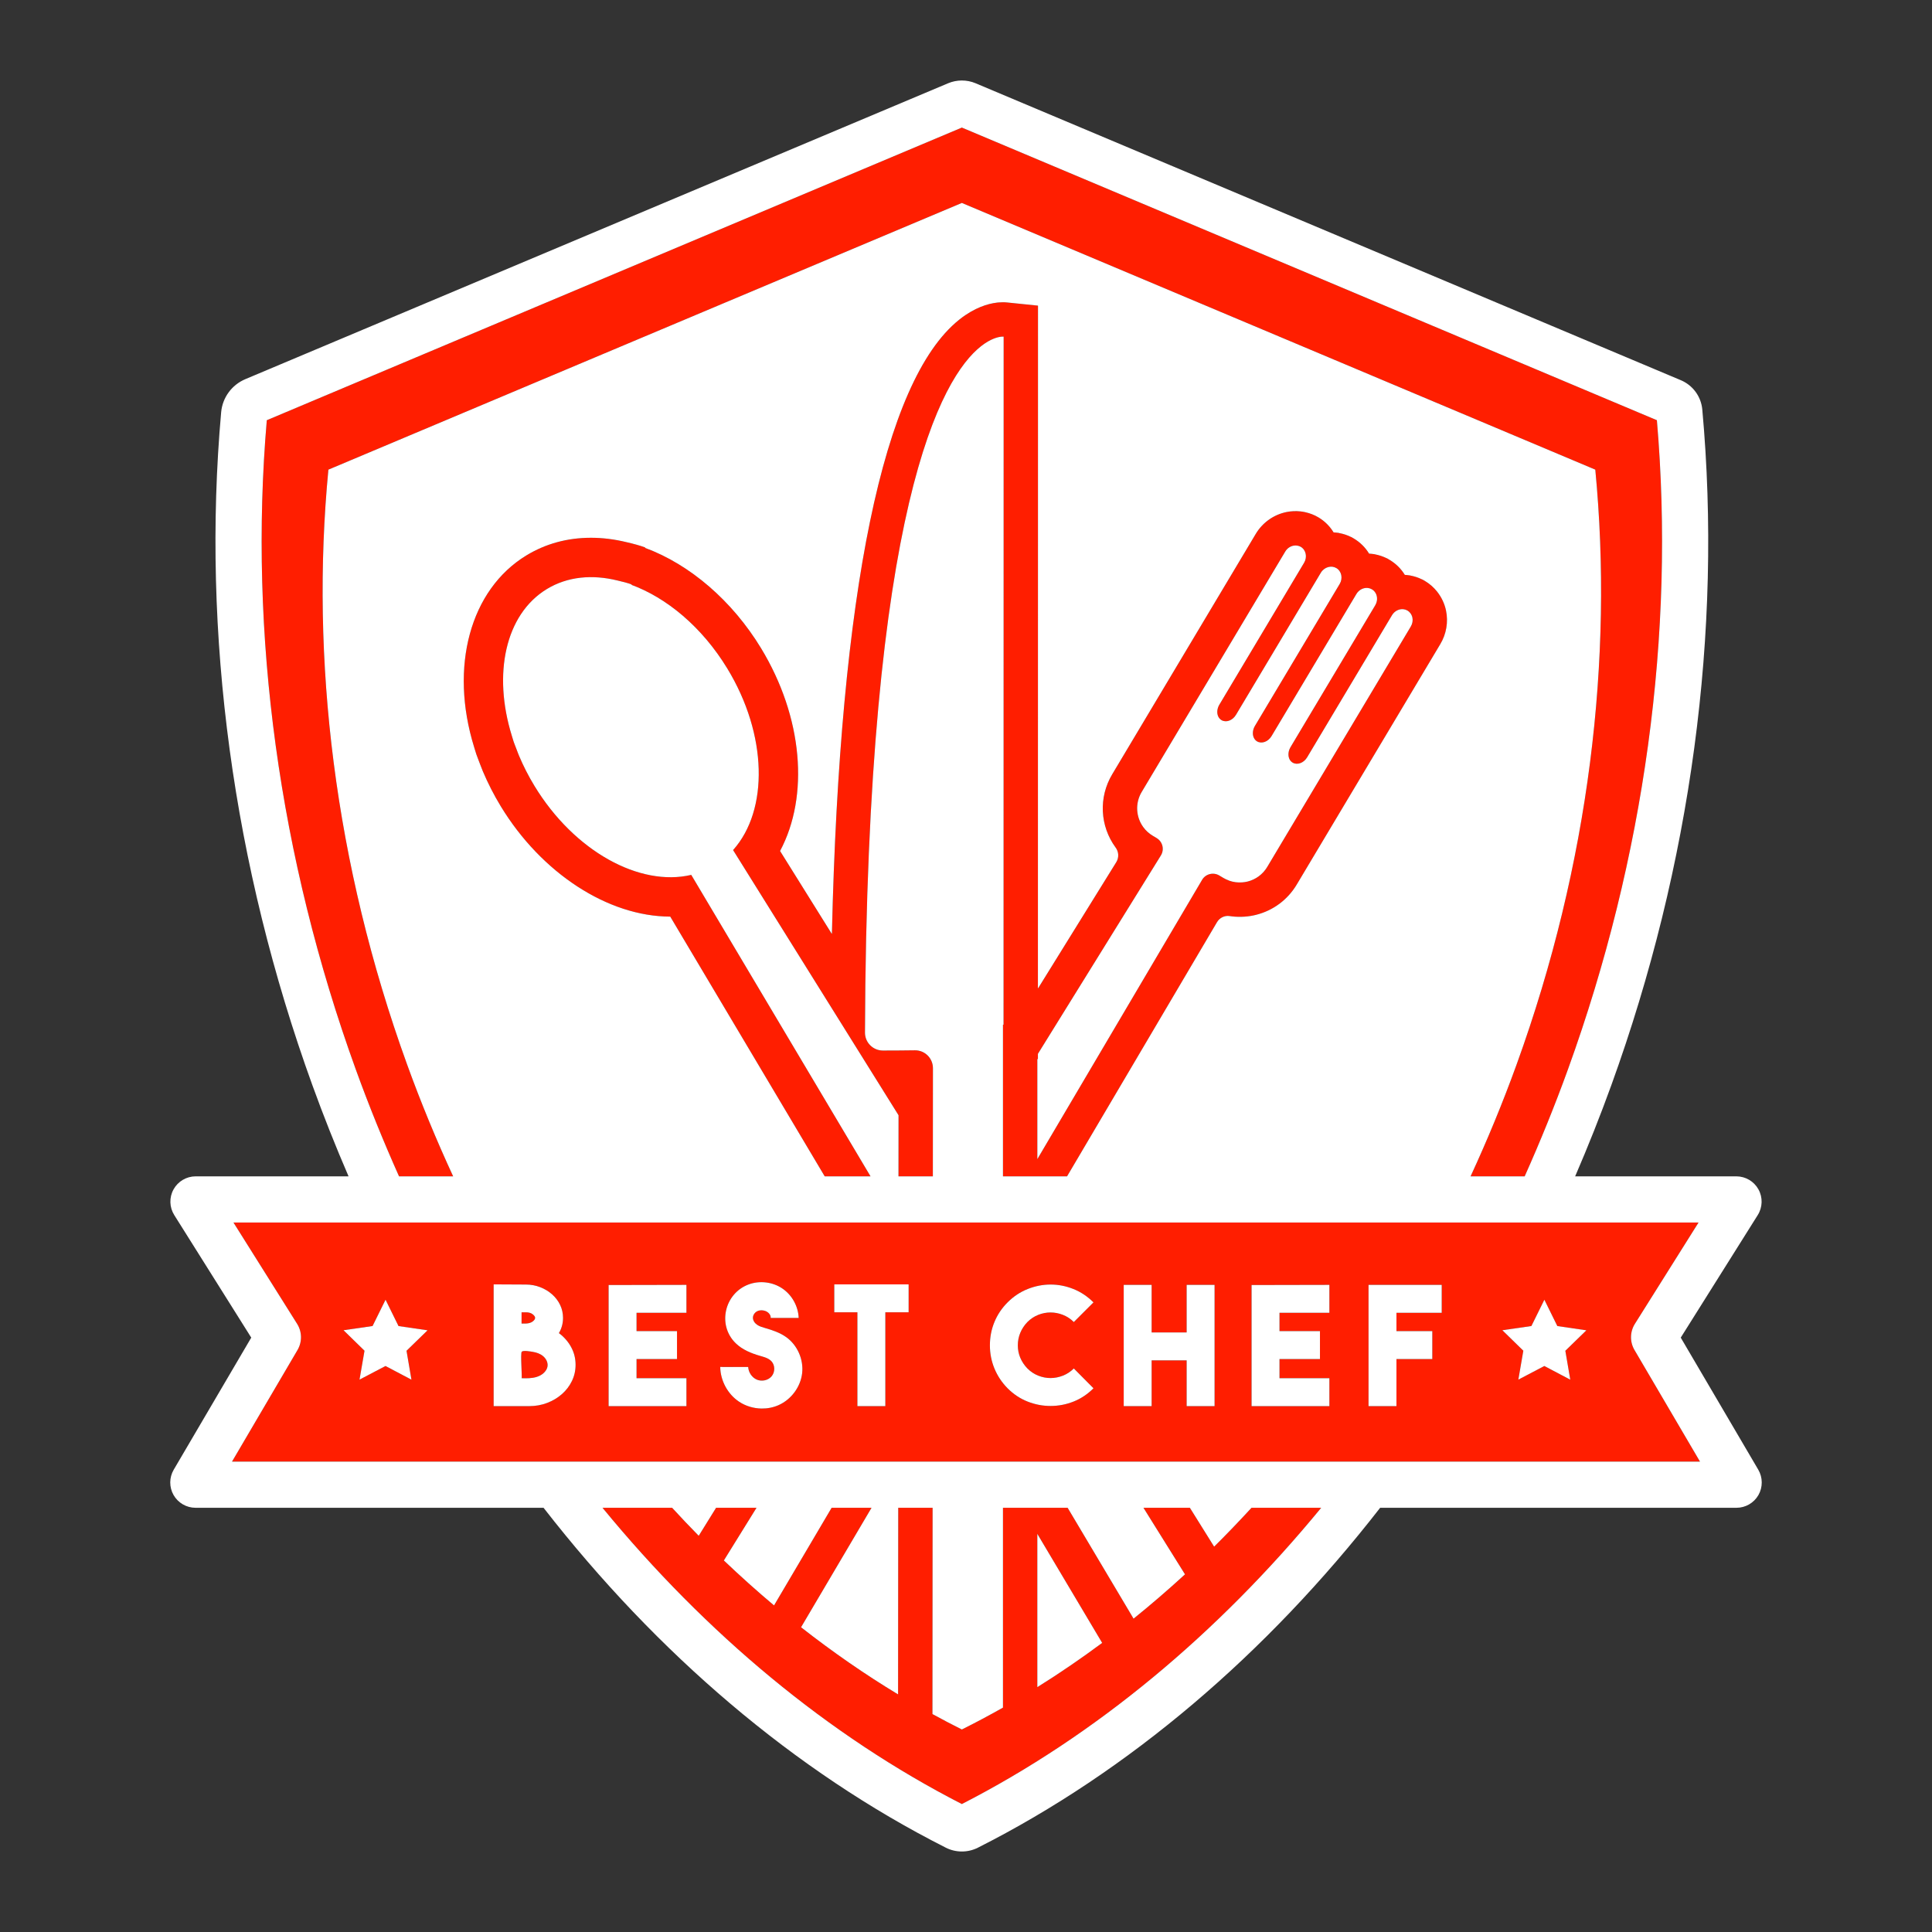 <svg version="1.1" id="Layer_1" xmlns="http://www.w3.org/2000/svg" xmlns:xlink="http://www.w3.org/1999/xlink" x="0px" y="0px" viewBox="0 0 1200 1200" enable-background="new 0 0 1200 1200" xml:space="preserve">
<rect x="0" y="0" width="1200" height="1200" fill="#333333" stroke="none"/>
<g>
	<path fill="#FFFFFF" d="M247.848,730.648h33.612c-10.366-22.439-19.967-45.614-28.637-69.564&#10;&#9;&#9;c-45.111-124.599-60.112-252.054-48.853-369.333c0.003-0.03,0.022-0.055,0.049-0.067L597.397,126.06&#10;&#9;&#9;c0.019-0.008,0.042-0.008,0.063,0l393.362,165.624c0.027,0.012,0.047,0.037,0.049,0.067c11.262,117.28-3.74,244.735-48.845,369.333&#10;&#9;&#9;c-8.669,23.947-18.261,47.127-28.624,69.564h33.599c9.672-21.635,18.675-43.775,26.875-66.427&#10;&#9;&#9;c47.566-131.396,66.646-270.726,55.248-403.219L597.426,79.238L165.714,261.003c-11.393,132.483,7.699,271.856,55.259,403.219&#10;&#9;&#9;C229.173,686.874,238.175,709.013,247.848,730.648z" style="fill: rgb(255, 30, 0);"/>
	<path fill="#FFFFFF" d="M597.429,1120.521c82.899-42.48,158.765-105.607,223.189-184.01h-43.268&#10;&#9;&#9;c-7.599,8.245-15.297,16.316-23.156,24.074c-0.037,0.036-0.098,0.029-0.126-0.015l-15.012-24.059h-28.829l25.799,41.348&#10;&#9;&#9;c-10.461,9.594-21.11,18.784-31.947,27.513l-40.952-68.861h-40.163v124.122c-8.451,4.775-16.962,9.319-25.535,13.584&#10;&#9;&#9;c-6.124-3.046-12.207-6.272-18.269-9.579l0.099-128.127h-21.352l-0.093,115.908c-20.564-12.412-40.685-26.364-60.267-41.704&#10;&#9;&#9;l43.776-74.204h-24.778l-35.775,60.641c-10.58-8.878-20.966-18.21-31.168-27.922l20.282-32.719h-25.108l-10.731,17.311&#10;&#9;&#9;c-0.028,0.044-0.09,0.052-0.127,0.014c-5.558-5.638-11.029-11.44-16.454-17.325H374.23&#10;&#9;&#9;C438.654,1014.913,514.522,1078.039,597.429,1120.521z M644.303,952.711l40.273,67.718c-13.204,9.81-26.638,18.978-40.273,27.485&#10;&#9;&#9;V952.711z" style="fill: rgb(255, 30, 0);"/>
	<path fill="#FFFFFF" d="M429.35,543.408c-31.945,7.518-72.599-14.502-97.415-55.313c-3.745-6.159-6.926-12.443-9.587-18.758&#10;&#9;&#9;c-0.601-1.426-1.109-2.88-1.663-4.325c-0.558-1.457-1.165-2.911-1.664-4.369c-0.422-1.231-0.747-2.458-1.125-3.689&#10;&#9;&#9;c-11.827-38.16-4.204-75.294,21.773-91.09c12.817-7.794,28.207-9.185,43.92-5.29c3.018,0.673,6.045,1.466,9.07,2.523&#10;&#9;&#9;c-0.292-0.008-0.577,0.006-0.868,0.001c22.184,8.058,44.254,26.299,59.965,52.136c25.045,41.187,25.676,87.897,3.693,112.63&#10;&#9;&#9;l-0.143,0.087l102.797,164.751l-0.031,37.946h21.346l0.052-67.159c0.005-6.199-5.038-11.203-11.237-11.12&#10;&#9;&#9;c-5.617,0.076-12.707,0.145-19.751,0.143v0.002c-0.039,0-0.078,0-0.117,0c-6.145-0.001-11.131-5.001-11.111-11.145&#10;&#9;&#9;c1.081-327.895,47.863-407.18,72.016-426.267c0.013-0.01,0.024-0.02,0.036-0.03c6.007-4.736,10.607-5.762,12.747-5.952l0.032-0.002&#10;&#9;&#9;c0.408-0.035,0.722-0.043,0.939-0.039c0.028,0,0.031,0,0.054,0.001c0.176,0.005,0.273,0.013,0.293,0.015l0.015,0.001v0.001&#10;&#9;&#9;l-0.002,10.554l-0.058,416.791h-0.362v94.207h39.805l93.139-157.879c1.612-2.732,4.712-4.266,7.847-3.784&#10;&#9;&#9;c0.588,0.09,1.179,0.168,1.771,0.232c2.455,0.267,4.96,0.312,7.454,0.135c2.57-0.184,4.925-0.554,7.162-1.123&#10;&#9;&#9;c10.663-2.689,19.641-9.367,25.279-18.805l89.175-149.348c1.872-3.13,3.133-6.538,3.744-10.124c0.61-3.575,0.55-7.176-0.187-10.729&#10;&#9;&#9;c-0.884-4.239-2.791-8.294-5.542-11.768c-2.127-2.665-4.633-4.868-7.548-6.605l-1.422-0.824l-0.615-0.252&#10;&#9;&#9;c-1.084-0.53-2.155-0.968-3.206-1.316c-1.342-0.452-2.543-0.732-3.496-0.913l-0.547-0.138l-1.792-0.228&#10;&#9;&#9;c-0.475-0.052-0.948-0.09-1.422-0.117c-2.279-3.733-5.442-6.926-9.343-9.254l-1.59-0.956l-0.728-0.29&#10;&#9;&#9;c-1.082-0.525-2.156-0.962-3.229-1.315c-1.349-0.451-2.556-0.727-3.435-0.893l-0.607-0.152l-1.74-0.217&#10;&#9;&#9;c-0.505-0.055-1.012-0.095-1.516-0.123c-2.287-3.745-5.481-6.998-9.501-9.397l-1.454-0.844l-0.634-0.255&#10;&#9;&#9;c-1.067-0.519-2.129-0.954-3.214-1.315c-1.306-0.436-2.465-0.705-3.424-0.885l-0.848-0.21l-1.504-0.164&#10;&#9;&#9;c-0.493-0.053-0.985-0.094-1.481-0.12c-2.262-3.721-5.418-6.943-9.379-9.307c-2.52-1.511-5.33-2.61-8.351-3.268&#10;&#9;&#9;c-0.961-0.208-1.929-0.364-2.895-0.469c-2.801-0.304-5.629-0.184-8.446,0.367c-8.018,1.58-15.039,6.542-19.27,13.619&#10;&#9;&#9;l-89.185,149.361c-8.497,14.234-7.655,32.07,2.131,45.424c2.01,2.658,2.178,6.28,0.422,9.112l-48.524,78.281&#10;&#9;&#9;c-0.043,0.069-0.149,0.039-0.149-0.042l0.05-423.847c0-0.041-0.031-0.076-0.072-0.08l-19.099-1.959l-1.745-0.127h-0.886&#10;&#9;&#9;c-0.616,0-1.427,0.02-2.422,0.098l-1.124,0.094l-0.236,0.042c-5.572,0.669-13.805,3.061-23.038,10.338l-0.507,0.405&#10;&#9;&#9;c-46.958,37.806-73.97,168.995-78.875,381.173c-0.002,0.08-0.106,0.11-0.148,0.043l-32.026-51.329&#10;&#9;&#9;c-0.015-0.024-0.016-0.053-0.003-0.078c18.191-34.16,14.177-83.139-11.884-125.997c-17.785-29.244-43.995-51.893-71.984-62.223&#10;&#9;&#9;l0.054-0.297c-3.546-1.239-7.218-2.271-11.537-3.243c-7.448-1.823-14.884-2.747-22.11-2.747c-14.669,0-28.164,3.684-40.116,10.951&#10;&#9;&#9;c-34.918,21.234-47.949,69.15-32.464,119.105l0.285,0.955c0.345,1.179,0.697,2.355,1.102,3.536c0.46,1.355,0.988,2.714,1.522,4.069&#10;&#9;&#9;l0.909,2.375c0.511,1.367,1.029,2.73,1.599,4.074c3.171,7.492,6.916,14.802,11.125,21.722&#10;&#9;&#9;c25.269,41.552,66.548,68.426,105.222,68.519c0.027,0,0.052,0.014,0.067,0.038l95.917,161.287h28.456L429.35,543.408z&#10;&#9;&#9; M644.303,657.783h0.359l0.001-3.235l76.374-123.209c2.291-3.694,1.112-8.548-2.617-10.781l-2.454-1.469&#10;&#9;&#9;c-2.35-1.403-4.305-3.216-5.825-5.292c-4.563-6.229-5.238-14.833-1.03-21.881l89.187-149.361c1.184-1.983,3.074-3.228,5.073-3.622&#10;&#9;&#9;c0.896-0.176,1.8-0.173,2.687,0.02c0.656,0.142,1.301,0.354,1.901,0.713c3.22,1.923,4.137,6.332,2.05,9.852l-52.728,88.305&#10;&#9;&#9;c-0.335,0.57-0.583,1.157-0.774,1.75c-0.045,0.126-0.078,0.256-0.115,0.383c-0.166,0.585-0.281,1.177-0.316,1.754&#10;&#9;&#9;c-0.138,2.327,0.763,4.474,2.603,5.573c2.869,1.713,6.901,0.24,9.004-3.283l20.108-33.674l0.004,0.003l32.592-54.583&#10;&#9;&#9;c1.08-1.809,2.75-3.017,4.554-3.515c0.001-0.002,0.006-0.001,0.009-0.002c0.85-0.234,1.728-0.314,2.592-0.214&#10;&#9;&#9;c0.084,0.009,0.165,0.041,0.25,0.054c0.348,0.055,0.693,0.115,1.03,0.227c0.362,0.121,0.711,0.292,1.057,0.483&#10;&#9;&#9;c0.056,0.032,0.12,0.047,0.176,0.08c3.224,1.926,4.139,6.34,2.046,9.862c-0.001,0.005-0.01,0.009-0.01,0.009l-52.704,88.263&#10;&#9;&#9;c-0.426,0.716-0.718,1.461-0.917,2.208c-0.017,0.058-0.038,0.116-0.053,0.173c-0.186,0.763-0.269,1.527-0.24,2.263&#10;&#9;&#9;c0.077,2.033,0.957,3.858,2.598,4.837c2.872,1.716,6.906,0.244,9.01-3.279l52.699-88.257c1.592-2.666,4.453-4.048,7.153-3.732&#10;&#9;&#9;c0.077,0.009,0.15,0.037,0.228,0.049c0.354,0.054,0.708,0.117,1.052,0.232c0.381,0.126,0.751,0.303,1.109,0.507&#10;&#9;&#9;c0.04,0.022,0.084,0.033,0.125,0.057c2.421,1.446,3.541,4.295,3.063,7.117c-0.161,0.94-0.498,1.877-1.024,2.759l-52.699,88.257&#10;&#9;&#9;c-0.427,0.715-0.719,1.46-0.919,2.207c-0.017,0.061-0.039,0.12-0.054,0.181c-0.187,0.76-0.269,1.522-0.241,2.257&#10;&#9;&#9;c0.076,2.033,0.951,3.857,2.594,4.838c2.873,1.716,6.911,0.245,9.014-3.277l52.699-88.257c1.592-2.666,4.452-4.049,7.149-3.734&#10;&#9;&#9;c0.069,0.008,0.132,0.033,0.202,0.044c0.362,0.054,0.724,0.119,1.078,0.237c0.365,0.122,0.716,0.293,1.061,0.485&#10;&#9;&#9;c0.055,0.031,0.116,0.045,0.17,0.078c0.67,0.4,1.214,0.927,1.681,1.513c0.653,0.823,1.122,1.781,1.339,2.826&#10;&#9;&#9;c0.186,0.894,0.203,1.838,0.042,2.777c-0.159,0.941-0.495,1.879-1.023,2.76l-89.186,149.361c-2.805,4.698-7.252,7.812-12.17,9.052&#10;&#9;&#9;c-1.133,0.287-2.298,0.447-3.468,0.53c-2.635,0.186-5.321-0.126-7.902-1.029c-0.136-0.048-0.263-0.136-0.398-0.186l-0.003-0.001v0&#10;&#9;&#9;c-1.099-0.412-2.191-0.891-3.234-1.514l-2.6-1.553c-3.705-2.212-8.504-0.989-10.696,2.728l-102.32,173.438V657.783z" style="fill: rgb(255, 30, 0);"/>
	<path fill="#221B3F" d="M644.303,952.711v95.203c13.635-8.507,27.069-17.675,40.273-27.485L644.303,952.711z" style="fill: rgb(255, 255, 255);"/>
	<path fill="#221B3F" d="M757.32,543.782l2.6,1.553c1.044,0.623,2.135,1.103,3.234,1.514v0l0.003,0.001&#10;&#9;&#9;c0.135,0.05,0.262,0.138,0.398,0.186c2.582,0.903,5.268,1.215,7.902,1.029c1.17-0.083,2.335-0.243,3.468-0.53&#10;&#9;&#9;c4.918-1.24,9.365-4.355,12.17-9.052l89.186-149.361c0.527-0.881,0.864-1.819,1.023-2.76c0.161-0.94,0.143-1.883-0.042-2.777&#10;&#9;&#9;c-0.217-1.045-0.687-2.003-1.339-2.826c-0.466-0.586-1.01-1.113-1.681-1.513c-0.055-0.033-0.115-0.047-0.17-0.078&#10;&#9;&#9;c-0.345-0.192-0.696-0.364-1.061-0.485c-0.354-0.118-0.716-0.184-1.078-0.237c-0.07-0.011-0.133-0.036-0.202-0.044&#10;&#9;&#9;c-2.697-0.315-5.557,1.069-7.149,3.734l-52.699,88.257c-2.104,3.522-6.141,4.992-9.014,3.277c-1.644-0.981-2.518-2.805-2.594-4.838&#10;&#9;&#9;c-0.028-0.735,0.054-1.497,0.241-2.257c0.015-0.061,0.037-0.12,0.054-0.181c0.2-0.747,0.491-1.492,0.919-2.207l52.699-88.257&#10;&#9;&#9;c0.526-0.882,0.864-1.819,1.024-2.759c0.477-2.822-0.642-5.672-3.063-7.117c-0.04-0.024-0.085-0.035-0.125-0.057&#10;&#9;&#9;c-0.358-0.204-0.728-0.38-1.109-0.507c-0.344-0.115-0.698-0.177-1.052-0.232c-0.078-0.013-0.151-0.041-0.228-0.049&#10;&#9;&#9;c-2.699-0.316-5.561,1.066-7.153,3.732l-52.699,88.257c-2.104,3.522-6.137,4.995-9.01,3.279c-1.641-0.98-2.52-2.804-2.598-4.837&#10;&#9;&#9;c-0.029-0.736,0.054-1.5,0.24-2.263c0.015-0.057,0.036-0.115,0.053-0.173c0.199-0.747,0.491-1.492,0.917-2.208l52.704-88.263&#10;&#9;&#9;c0,0,0.009-0.005,0.01-0.009c2.093-3.522,1.178-7.937-2.046-9.862c-0.056-0.033-0.12-0.048-0.176-0.08&#10;&#9;&#9;c-0.346-0.191-0.695-0.362-1.057-0.483c-0.337-0.112-0.682-0.172-1.03-0.227c-0.085-0.014-0.166-0.045-0.25-0.054&#10;&#9;&#9;c-0.864-0.1-1.742-0.02-2.592,0.214c-0.003,0.001-0.008,0-0.009,0.002c-1.804,0.498-3.474,1.706-4.554,3.515l-32.592,54.583&#10;&#9;&#9;l-0.004-0.003l-20.108,33.674c-2.103,3.522-6.135,4.996-9.004,3.283c-1.839-1.098-2.74-3.245-2.603-5.573&#10;&#9;&#9;c0.035-0.577,0.15-1.168,0.316-1.754c0.037-0.127,0.07-0.257,0.115-0.383c0.191-0.593,0.439-1.18,0.774-1.75l52.728-88.305&#10;&#9;&#9;c2.087-3.52,1.17-7.929-2.05-9.852c-0.6-0.359-1.246-0.57-1.901-0.713c-0.887-0.193-1.792-0.195-2.687-0.02&#10;&#9;&#9;c-1.999,0.394-3.889,1.639-5.073,3.622l-89.187,149.361c-4.208,7.047-3.534,15.652,1.03,21.881c1.52,2.076,3.475,3.889,5.825,5.292&#10;&#9;&#9;l2.454,1.469c3.729,2.233,4.908,7.086,2.617,10.781l-76.374,123.209l-0.001,3.235h-0.359v62.166l102.32-173.438&#10;&#9;&#9;C748.816,542.794,753.614,541.57,757.32,543.782z" style="fill: rgb(255, 255, 255);"/>
	<path fill="#FFFFFF" d="M1055.896,907.836l-40.674-69.291c-2.973-5.052-2.889-11.298,0.231-16.283l39.541-62.939H145.008&#10;&#9;&#9;l39.527,62.919c3.134,5.005,3.218,11.251,0.234,16.316l-40.663,69.277H1055.896z M985.321,826.28l-13.058,12.704l3.062,17.96&#10;&#9;&#9;l-16.117-8.494l-16.134,8.462l3.097-17.953l-13.033-12.73l18.032-2.602l8.061-16.329v0.038l0.019-0.038l8.046,16.345&#10;&#9;&#9;L985.321,826.28z M255.557,856.943l-16.117-8.494l-16.135,8.462l3.098-17.953l-13.033-12.73l18.032-2.602l8.06-16.329v0.038&#10;&#9;&#9;l0.019-0.038l8.046,16.345l18.027,2.638l-13.059,12.704L255.557,856.943z M349.039,865.881c-2.633,2.324-5.695,4.156-9.183,5.489&#10;&#9;&#9;c-3.488,1.333-7.217,2.001-11.184,2.001h-22.061v-75.623l20.007,0.103c3.148,0,6.124,0.548,8.929,1.642&#10;&#9;&#9;c2.803,1.097,5.266,2.583,7.387,4.465c2.118,1.882,3.777,4.069,4.977,6.566c1.194,2.497,1.795,5.18,1.795,8.052&#10;&#9;&#9;c0,3.424-0.857,6.569-2.566,9.441c3.215,2.394,5.748,5.283,7.593,8.67c1.848,3.387,2.77,7.064,2.77,11.031&#10;&#9;&#9;c0,3.557-0.752,6.892-2.257,10.004C353.743,860.838,351.672,863.557,349.039,865.881z M426.354,815.398h-30.988v11.39h25.14v17.341&#10;&#9;&#9;h-25.14v11.902h30.988v17.341h-48.329v-75.214l48.329-0.1V815.398z M483.691,872.702c-3.336,1.5-6.994,2.208-10.648,2.16&#10;&#9;&#9;c-4.894-0.064-9.78-1.485-13.874-4.176c-7.15-4.7-11.689-13.095-11.818-21.651c5.788,0.003,11.576,0.006,17.364,0.01&#10;&#9;&#9;c0.189,3.36,2.322,6.595,5.428,7.889c3.107,1.294,7.037,0.447,9.176-2.152c2.138-2.599,2.146-6.778-0.135-9.253&#10;&#9;&#9;c-1.781-1.931-4.486-2.632-7.01-3.36c-5.518-1.59-11.035-3.816-15.16-7.811c-11.667-11.298-7.028-31.003,7.965-36.572&#10;&#9;&#9;c6.817-2.532,14.824-1.591,20.867,2.453c6.044,4.044,9.968,11.087,10.228,18.354c-5.794-0.002-11.588-0.005-17.383-0.007&#10;&#9;&#9;c0.182-1.977-1.544-3.685-3.417-4.344c-1.603-0.564-3.44-0.573-4.959,0.19c-1.519,0.763-2.648,2.354-2.653,4.054&#10;&#9;&#9;c-0.006,1.793,1.19,3.416,2.679,4.415s3.252,1.489,4.974,1.99c4.57,1.327,9.168,2.869,13.038,5.639&#10;&#9;&#9;c6.959,4.979,10.848,13.896,9.873,22.396C497.249,861.427,491.495,869.193,483.691,872.702z M564.362,815.089h-14.468v58.282&#10;&#9;&#9;h-17.341v-58.282h-14.365v-17.341h46.174V815.089z M666.764,870.549c-4.584,1.815-9.336,2.719-14.262,2.719&#10;&#9;&#9;c-4.857,0-9.594-0.905-14.212-2.719c-4.615-1.809-8.771-4.565-12.467-8.261c-3.557-3.624-6.277-7.71-8.155-12.258&#10;&#9;&#9;c-1.882-4.548-2.822-9.355-2.822-14.418c0-5.13,0.941-9.97,2.822-14.518c1.879-4.548,4.598-8.601,8.155-12.158&#10;&#9;&#9;c3.696-3.696,7.866-6.466,12.52-8.311c4.651-1.848,9.389-2.772,14.212-2.772c4.821,0,9.542,0.924,14.159,2.772&#10;&#9;&#9;c4.618,1.845,8.773,4.615,12.467,8.311l-12.211,12.208c-1.985-1.982-4.242-3.471-6.772-4.465c-2.533-0.991-5.096-1.486-7.696-1.486&#10;&#9;&#9;c-2.6,0-5.147,0.495-7.643,1.486c-2.5,0.994-4.737,2.483-6.722,4.465c-1.915,1.987-3.385,4.209-4.412,6.669&#10;&#9;&#9;c-1.027,2.463-1.539,5.066-1.539,7.799c0,2.739,0.512,5.319,1.539,7.749c1.027,2.427,2.497,4.632,4.412,6.616&#10;&#9;&#9;c1.985,1.985,4.222,3.471,6.722,4.462c2.497,0.994,5.044,1.489,7.643,1.489c2.6,0,5.163-0.495,7.696-1.489&#10;&#9;&#9;c2.53-0.991,4.787-2.477,6.772-4.462l12.211,12.311C675.488,865.984,671.346,868.74,666.764,870.549z M754.392,873.372h-17.341&#10;&#9;&#9;v-28.424h-21.753v28.424h-17.341v-75.314h17.341v29.549h21.753v-29.549h17.341V873.372z M777.375,798.158l48.329-0.1v17.341&#10;&#9;&#9;h-30.988v11.39h25.137v17.341h-25.137v11.902h30.988v17.341h-48.329V798.158z M867.361,844.129v29.243H850.02v-75.314h45.456&#10;&#9;&#9;v17.341h-28.115v11.39h22.267v17.341H867.361z" style="fill: rgb(255, 30, 0);"/>
	<path fill="#FFFFFF" d="M331.042,839.677c-1.307-0.22-5.922-1.091-6.959-0.136c-0.994,0.916,0.386,16.503-0.132,16.482&#10;&#9;&#9;c1.549,0.063,3.145,0.092,4.72-0.005c3.177-0.196,6.263-0.908,8.673-2.902c1.468-1.214,2.607-2.93,2.772-4.828&#10;&#9;&#9;c0.201-2.315-1.083-4.575-2.882-6.046C335.458,840.79,333.278,840.053,331.042,839.677z" style="fill: rgb(255, 30, 0);"/>
	<path fill="#FFFFFF" d="M332.366,818.527c0-0.693-0.515-1.442-1.539-2.238c-1.027-0.802-2.43-1.2-4.209-1.2h-2.667v6.978h2.77&#10;&#9;&#9;c1.709-0.07,3.078-0.484,4.106-1.247C331.851,820.055,332.366,819.29,332.366,818.527z" style="fill: rgb(255, 30, 0);"/>
	<path fill="#221B3F" d="M1092.1,912.86l-48.156-82.039l47.819-76.116c3.042-4.838,3.215-10.947,0.451-15.949&#10;&#9;&#9;c-2.761-5.002-8.03-8.108-13.745-8.108H978.353c8.007-18.539,15.525-37.428,22.489-56.665&#10;&#9;&#9;c49.467-136.65,69.001-281.742,56.487-419.594c-0.738-8.097-5.859-15.092-13.366-18.255L605.952,51.711&#10;&#9;&#9;c-5.417-2.28-11.624-2.284-17.046-0.001L152.417,235.486c-8.478,3.573-14.251,11.466-15.058,20.599&#10;&#9;&#9;c-12.2,137.332,7.387,281.839,56.648,417.899c6.963,19.237,14.482,38.127,22.489,56.665h-94.964&#10;&#9;&#9;c-5.714,0-10.983,3.106-13.745,8.108c-2.764,5.002-2.591,11.111,0.448,15.943l47.822,76.121l-48.145,82.022&#10;&#9;&#9;c-2.85,4.84-2.889,10.878-0.1,15.757c2.789,4.879,8.013,7.911,13.633,7.911h216.163c70.701,90.878,155.952,163.663,249.903,211.14&#10;&#9;&#9;c3.104,1.567,6.508,2.349,9.915,2.349c3.41,0,6.819-0.785,9.931-2.352c93.939-47.475,179.185-120.259,249.884-211.137h221.315&#10;&#9;&#9;c5.611,0,10.833-3.023,13.625-7.894C1094.97,923.746,1094.942,917.714,1092.1,912.86z M417.464,936.511&#10;&#9;&#9;c5.425,5.885,10.896,11.687,16.454,17.325c0.037,0.037,0.099,0.03,0.127-0.014l10.731-17.311h25.108L449.6,969.23&#10;&#9;&#9;c10.202,9.712,20.588,19.044,31.168,27.922l35.775-60.641h24.778l-43.776,74.204c19.581,15.34,39.703,29.292,60.267,41.704&#10;&#9;&#9;l0.093-115.908h21.352l-0.099,128.127c6.062,3.307,12.145,6.533,18.269,9.579c8.574-4.265,17.085-8.809,25.535-13.584V936.511&#10;&#9;&#9;h40.163l40.952,68.861c10.837-8.729,21.486-17.919,31.947-27.513l-25.799-41.348h28.829l15.012,24.059&#10;&#9;&#9;c0.028,0.044,0.089,0.051,0.126,0.015c7.859-7.757,15.557-15.829,23.156-24.074h43.268&#10;&#9;&#9;c-64.424,78.403-140.29,141.529-223.189,184.01c-82.907-42.482-158.775-105.608-223.199-184.01H417.464z M144.106,907.836&#10;&#9;&#9;l40.663-69.277c2.984-5.066,2.9-11.312-0.234-16.316l-39.527-62.919h909.987l-39.541,62.939c-3.12,4.985-3.204,11.231-0.231,16.283&#10;&#9;&#9;l40.674,69.291H144.106z M165.714,261.003L597.426,79.238l431.699,181.765c11.398,132.493-7.682,271.823-55.248,403.219&#10;&#9;&#9;c-8.2,22.652-17.203,44.791-26.875,66.427h-33.599c10.363-22.437,19.955-45.617,28.624-69.564&#10;&#9;&#9;c45.105-124.599,60.107-252.054,48.845-369.333c-0.003-0.03-0.022-0.055-0.049-0.067L597.46,126.06&#10;&#9;&#9;c-0.02-0.008-0.043-0.008-0.063,0L204.018,291.684c-0.028,0.012-0.047,0.037-0.049,0.067&#10;&#9;&#9;c-11.259,117.28,3.742,244.735,48.853,369.333c8.67,23.95,18.272,47.125,28.637,69.564h-33.612&#10;&#9;&#9;c-9.672-21.635-18.675-43.775-26.875-66.427C173.412,532.859,154.321,393.486,165.714,261.003z M416.328,569.362&#10;&#9;&#9;c-0.015-0.024-0.04-0.038-0.067-0.038c-38.674-0.094-79.953-26.968-105.222-68.519c-4.209-6.92-7.954-14.23-11.125-21.722&#10;&#9;&#9;c-0.571-1.343-1.088-2.707-1.599-4.074l-0.909-2.375c-0.534-1.355-1.062-2.714-1.522-4.069c-0.405-1.181-0.757-2.357-1.102-3.536&#10;&#9;&#9;l-0.285-0.955c-15.485-49.955-2.455-97.871,32.464-119.105c11.952-7.267,25.447-10.951,40.116-10.951&#10;&#9;&#9;c7.226,0,14.662,0.924,22.11,2.747c4.319,0.972,7.991,2.004,11.537,3.243l-0.054,0.297c27.989,10.33,54.199,32.979,71.984,62.223&#10;&#9;&#9;c26.061,42.858,30.075,91.837,11.884,125.997c-0.013,0.025-0.012,0.054,0.003,0.078l32.026,51.329&#10;&#9;&#9;c0.042,0.068,0.146,0.037,0.148-0.043c4.905-212.178,31.917-343.367,78.875-381.173l0.507-0.405&#10;&#9;&#9;c9.233-7.277,17.466-9.669,23.038-10.338l0.236-0.042l1.124-0.094c0.996-0.078,1.806-0.098,2.422-0.098h0.886l1.745,0.127&#10;&#9;&#9;l19.099,1.959c0.041,0.004,0.072,0.039,0.072,0.08l-0.05,423.847c0,0.081,0.106,0.111,0.149,0.042l48.524-78.281&#10;&#9;&#9;c1.756-2.833,1.588-6.454-0.422-9.112c-9.786-13.354-10.628-31.19-2.131-45.424l89.185-149.361&#10;&#9;&#9;c4.232-7.077,11.252-12.039,19.27-13.619c2.818-0.551,5.646-0.672,8.446-0.367c0.966,0.105,1.934,0.261,2.895,0.469&#10;&#9;&#9;c3.021,0.658,5.831,1.756,8.351,3.268c3.961,2.364,7.117,5.586,9.379,9.307c0.495,0.026,0.988,0.067,1.481,0.12l1.504,0.164&#10;&#9;&#9;l0.848,0.21c0.96,0.18,2.118,0.448,3.424,0.885c1.085,0.361,2.146,0.795,3.214,1.315l0.634,0.255l1.454,0.844&#10;&#9;&#9;c4.02,2.399,7.215,5.652,9.501,9.397c0.504,0.027,1.011,0.068,1.516,0.123l1.74,0.217l0.607,0.152&#10;&#9;&#9;c0.879,0.167,2.086,0.442,3.435,0.893c1.073,0.352,2.147,0.789,3.229,1.315l0.728,0.29l1.59,0.956&#10;&#9;&#9;c3.9,2.328,7.064,5.521,9.343,9.254c0.475,0.027,0.948,0.065,1.422,0.117l1.792,0.228l0.547,0.138&#10;&#9;&#9;c0.953,0.181,2.154,0.461,3.496,0.913c1.051,0.349,2.122,0.787,3.206,1.316l0.615,0.252l1.422,0.824&#10;&#9;&#9;c2.915,1.736,5.421,3.939,7.548,6.605c2.751,3.474,4.658,7.529,5.542,11.768c0.738,3.554,0.797,7.154,0.187,10.729&#10;&#9;&#9;c-0.611,3.586-1.873,6.994-3.744,10.124l-89.175,149.348c-5.638,9.438-14.616,16.116-25.279,18.805&#10;&#9;&#9;c-2.236,0.569-4.591,0.939-7.162,1.123c-2.494,0.177-4.999,0.132-7.454-0.135c-0.591-0.064-1.183-0.142-1.771-0.232&#10;&#9;&#9;c-3.136-0.482-6.235,1.052-7.847,3.784l-93.139,157.879h-39.805v-94.207h0.362l0.058-416.791l0.002-10.554v-0.001l-0.015-0.001&#10;&#9;&#9;c-0.02-0.002-0.117-0.01-0.293-0.015c-0.023-0.001-0.026-0.001-0.054-0.001c-0.217-0.004-0.532,0.004-0.939,0.039l-0.032,0.002&#10;&#9;&#9;c-2.14,0.19-6.74,1.215-12.747,5.952c-0.012,0.01-0.024,0.02-0.036,0.03c-24.153,19.087-70.935,98.372-72.016,426.267&#10;&#9;&#9;c-0.02,6.144,4.966,11.145,11.111,11.145c0.039,0,0.078,0,0.117,0v-0.002c7.044,0.001,14.134-0.068,19.751-0.143&#10;&#9;&#9;c6.199-0.083,11.242,4.92,11.237,11.12l-0.052,67.159h-21.346l0.031-37.946L455.305,527.951l0.143-0.087&#10;&#9;&#9;c21.984-24.734,21.352-71.443-3.693-112.63c-15.711-25.837-37.781-44.078-59.965-52.136c0.292,0.005,0.576-0.009,0.868-0.001&#10;&#9;&#9;c-3.025-1.056-6.052-1.85-9.07-2.523c-15.714-3.895-31.103-2.504-43.92,5.29c-25.977,15.796-33.6,52.93-21.773,91.09&#10;&#9;&#9;c0.378,1.231,0.704,2.458,1.125,3.689c0.499,1.457,1.106,2.912,1.664,4.369c0.554,1.445,1.062,2.899,1.663,4.325&#10;&#9;&#9;c2.661,6.315,5.842,12.599,9.587,18.758c24.816,40.811,65.47,62.831,97.415,55.313l111.351,187.241h-28.456L416.328,569.362z" style="fill: rgb(255, 255, 255);"/>
	<path fill="#221B3F" d="M357.503,847.72c0-3.966-0.921-7.643-2.77-11.031c-1.845-3.387-4.378-6.277-7.593-8.67&#10;&#9;&#9;c1.709-2.872,2.566-6.018,2.566-9.441c0-2.872-0.601-5.556-1.795-8.052c-1.2-2.497-2.859-4.685-4.977-6.566&#10;&#9;&#9;c-2.121-1.882-4.584-3.368-7.387-4.465c-2.806-1.094-5.781-1.642-8.929-1.642l-20.007-0.103v75.623h22.061&#10;&#9;&#9;c3.966,0,7.696-0.668,11.184-2.001c3.488-1.333,6.549-3.165,9.183-5.489s4.704-5.044,6.207-8.158&#10;&#9;&#9;C356.751,854.611,357.503,851.277,357.503,847.72z M337.345,853.116c-2.41,1.993-5.496,2.705-8.673,2.902&#10;&#9;&#9;c-1.575,0.097-3.171,0.068-4.72,0.005c0.518,0.021-0.863-15.566,0.132-16.482c1.036-0.955,5.652-0.084,6.959,0.136&#10;&#9;&#9;c2.236,0.376,4.417,1.113,6.193,2.565c1.799,1.47,3.083,3.731,2.882,6.046C339.951,850.186,338.813,851.901,337.345,853.116z&#10;&#9;&#9; M326.721,822.067h-2.77v-6.978h2.667c1.779,0,3.181,0.398,4.209,1.2c1.024,0.796,1.539,1.545,1.539,2.238&#10;&#9;&#9;c0,0.763-0.515,1.528-1.539,2.294C329.799,821.583,328.43,821.998,326.721,822.067z" style="fill: rgb(255, 255, 255);"/>
	<polygon fill="#221B3F" points="378.025,873.372 426.354,873.372 426.354,856.031 395.366,856.031 395.366,844.129 &#10;&#9;&#9;420.506,844.129 420.506,826.788 395.366,826.788 395.366,815.398 426.354,815.398 426.354,798.058 378.025,798.158 &#9;" style="fill: rgb(255, 255, 255);"/>
	<path fill="#221B3F" d="M498.225,852.927c0.975-8.501-2.914-17.417-9.873-22.396c-3.87-2.769-8.468-4.312-13.038-5.639&#10;&#9;&#9;c-1.722-0.5-3.485-0.99-4.974-1.99s-2.685-2.622-2.679-4.415c0.005-1.7,1.134-3.291,2.653-4.054&#10;&#9;&#9;c1.519-0.763,3.356-0.755,4.959-0.19c1.873,0.659,3.599,2.367,3.417,4.344c5.794,0.002,11.588,0.005,17.383,0.007&#10;&#9;&#9;c-0.26-7.267-4.184-14.31-10.228-18.354c-6.044-4.044-14.051-4.985-20.867-2.453c-14.994,5.569-19.633,25.274-7.965,36.572&#10;&#9;&#9;c4.125,3.995,9.642,6.221,15.16,7.811c2.524,0.727,5.229,1.429,7.01,3.36c2.281,2.474,2.273,6.654,0.135,9.253&#10;&#9;&#9;c-2.139,2.599-6.069,3.446-9.176,2.152c-3.106-1.294-5.24-4.529-5.428-7.889c-5.787-0.003-11.576-0.006-17.364-0.01&#10;&#9;&#9;c0.129,8.555,4.669,16.951,11.818,21.651c4.094,2.691,8.98,4.111,13.874,4.176c3.654,0.048,7.312-0.66,10.648-2.16&#10;&#9;&#9;C491.495,869.193,497.249,861.427,498.225,852.927z" style="fill: rgb(255, 255, 255);"/>
	<polygon fill="#221B3F" points="518.188,797.749 518.188,815.089 532.553,815.089 532.553,873.372 549.894,873.372 &#10;&#9;&#9;549.894,815.089 564.362,815.089 564.362,797.749 &#9;" style="fill: rgb(255, 255, 255);"/>
	<path fill="#221B3F" d="M666.97,849.977c-1.985,1.985-4.242,3.471-6.772,4.462c-2.533,0.994-5.096,1.489-7.696,1.489&#10;&#9;&#9;c-2.6,0-5.147-0.495-7.643-1.489c-2.5-0.991-4.737-2.477-6.722-4.462c-1.915-1.985-3.385-4.189-4.412-6.616&#10;&#9;&#9;c-1.027-2.43-1.539-5.01-1.539-7.749c0-2.733,0.512-5.336,1.539-7.799c1.027-2.461,2.497-4.682,4.412-6.669&#10;&#9;&#9;c1.985-1.982,4.222-3.471,6.722-4.465c2.497-0.991,5.044-1.486,7.643-1.486c2.6,0,5.163,0.495,7.696,1.486&#10;&#9;&#9;c2.53,0.994,4.787,2.483,6.772,4.465l12.211-12.208c-3.694-3.696-7.849-6.466-12.467-8.311c-4.618-1.848-9.338-2.772-14.159-2.772&#10;&#9;&#9;c-4.824,0-9.561,0.924-14.212,2.772c-4.654,1.845-8.823,4.615-12.52,8.311c-3.557,3.557-6.277,7.61-8.155,12.158&#10;&#9;&#9;c-1.882,4.548-2.822,9.389-2.822,14.518c0,5.063,0.941,9.87,2.822,14.418c1.879,4.548,4.598,8.634,8.155,12.258&#10;&#9;&#9;c3.696,3.696,7.852,6.452,12.467,8.261c4.618,1.815,9.355,2.719,14.212,2.719c4.927,0,9.678-0.905,14.262-2.719&#10;&#9;&#9;c4.582-1.809,8.723-4.565,12.417-8.261L666.97,849.977z" style="fill: rgb(255, 255, 255);"/>
	<polygon fill="#221B3F" points="737.051,827.606 715.299,827.606 715.299,798.058 697.958,798.058 697.958,873.372 &#10;&#9;&#9;715.299,873.372 715.299,844.947 737.051,844.947 737.051,873.372 754.392,873.372 754.392,798.058 737.051,798.058 &#9;" style="fill: rgb(255, 255, 255);"/>
	<polygon fill="#221B3F" points="825.704,856.031 794.716,856.031 794.716,844.129 819.853,844.129 819.853,826.788 &#10;&#9;&#9;794.716,826.788 794.716,815.398 825.704,815.398 825.704,798.058 777.375,798.158 777.375,873.372 825.704,873.372 &#9;" style="fill: rgb(255, 255, 255);"/>
	<polygon fill="#221B3F" points="889.628,826.788 867.361,826.788 867.361,815.398 895.476,815.398 895.476,798.058 850.02,798.058 &#10;&#9;&#9;850.02,873.372 867.361,873.372 867.361,844.129 889.628,844.129 &#9;" style="fill: rgb(255, 255, 255);"/>
	<polygon fill="#221B3F" points="265.554,826.28 247.527,823.642 239.481,807.297 239.462,807.335 239.462,807.297 231.401,823.626 &#10;&#9;&#9;213.369,826.228 226.403,838.958 223.305,856.911 239.44,848.449 255.557,856.943 252.495,838.984 &#9;" style="fill: rgb(255, 255, 255);"/>
	<polygon fill="#221B3F" points="959.229,807.335 959.229,807.297 951.168,823.626 933.136,826.228 946.17,838.958 943.073,856.911 &#10;&#9;&#9;959.207,848.449 975.324,856.943 972.262,838.984 985.321,826.28 967.294,823.642 959.248,807.297 &#9;" style="fill: rgb(255, 255, 255);"/>
</g>
</svg>